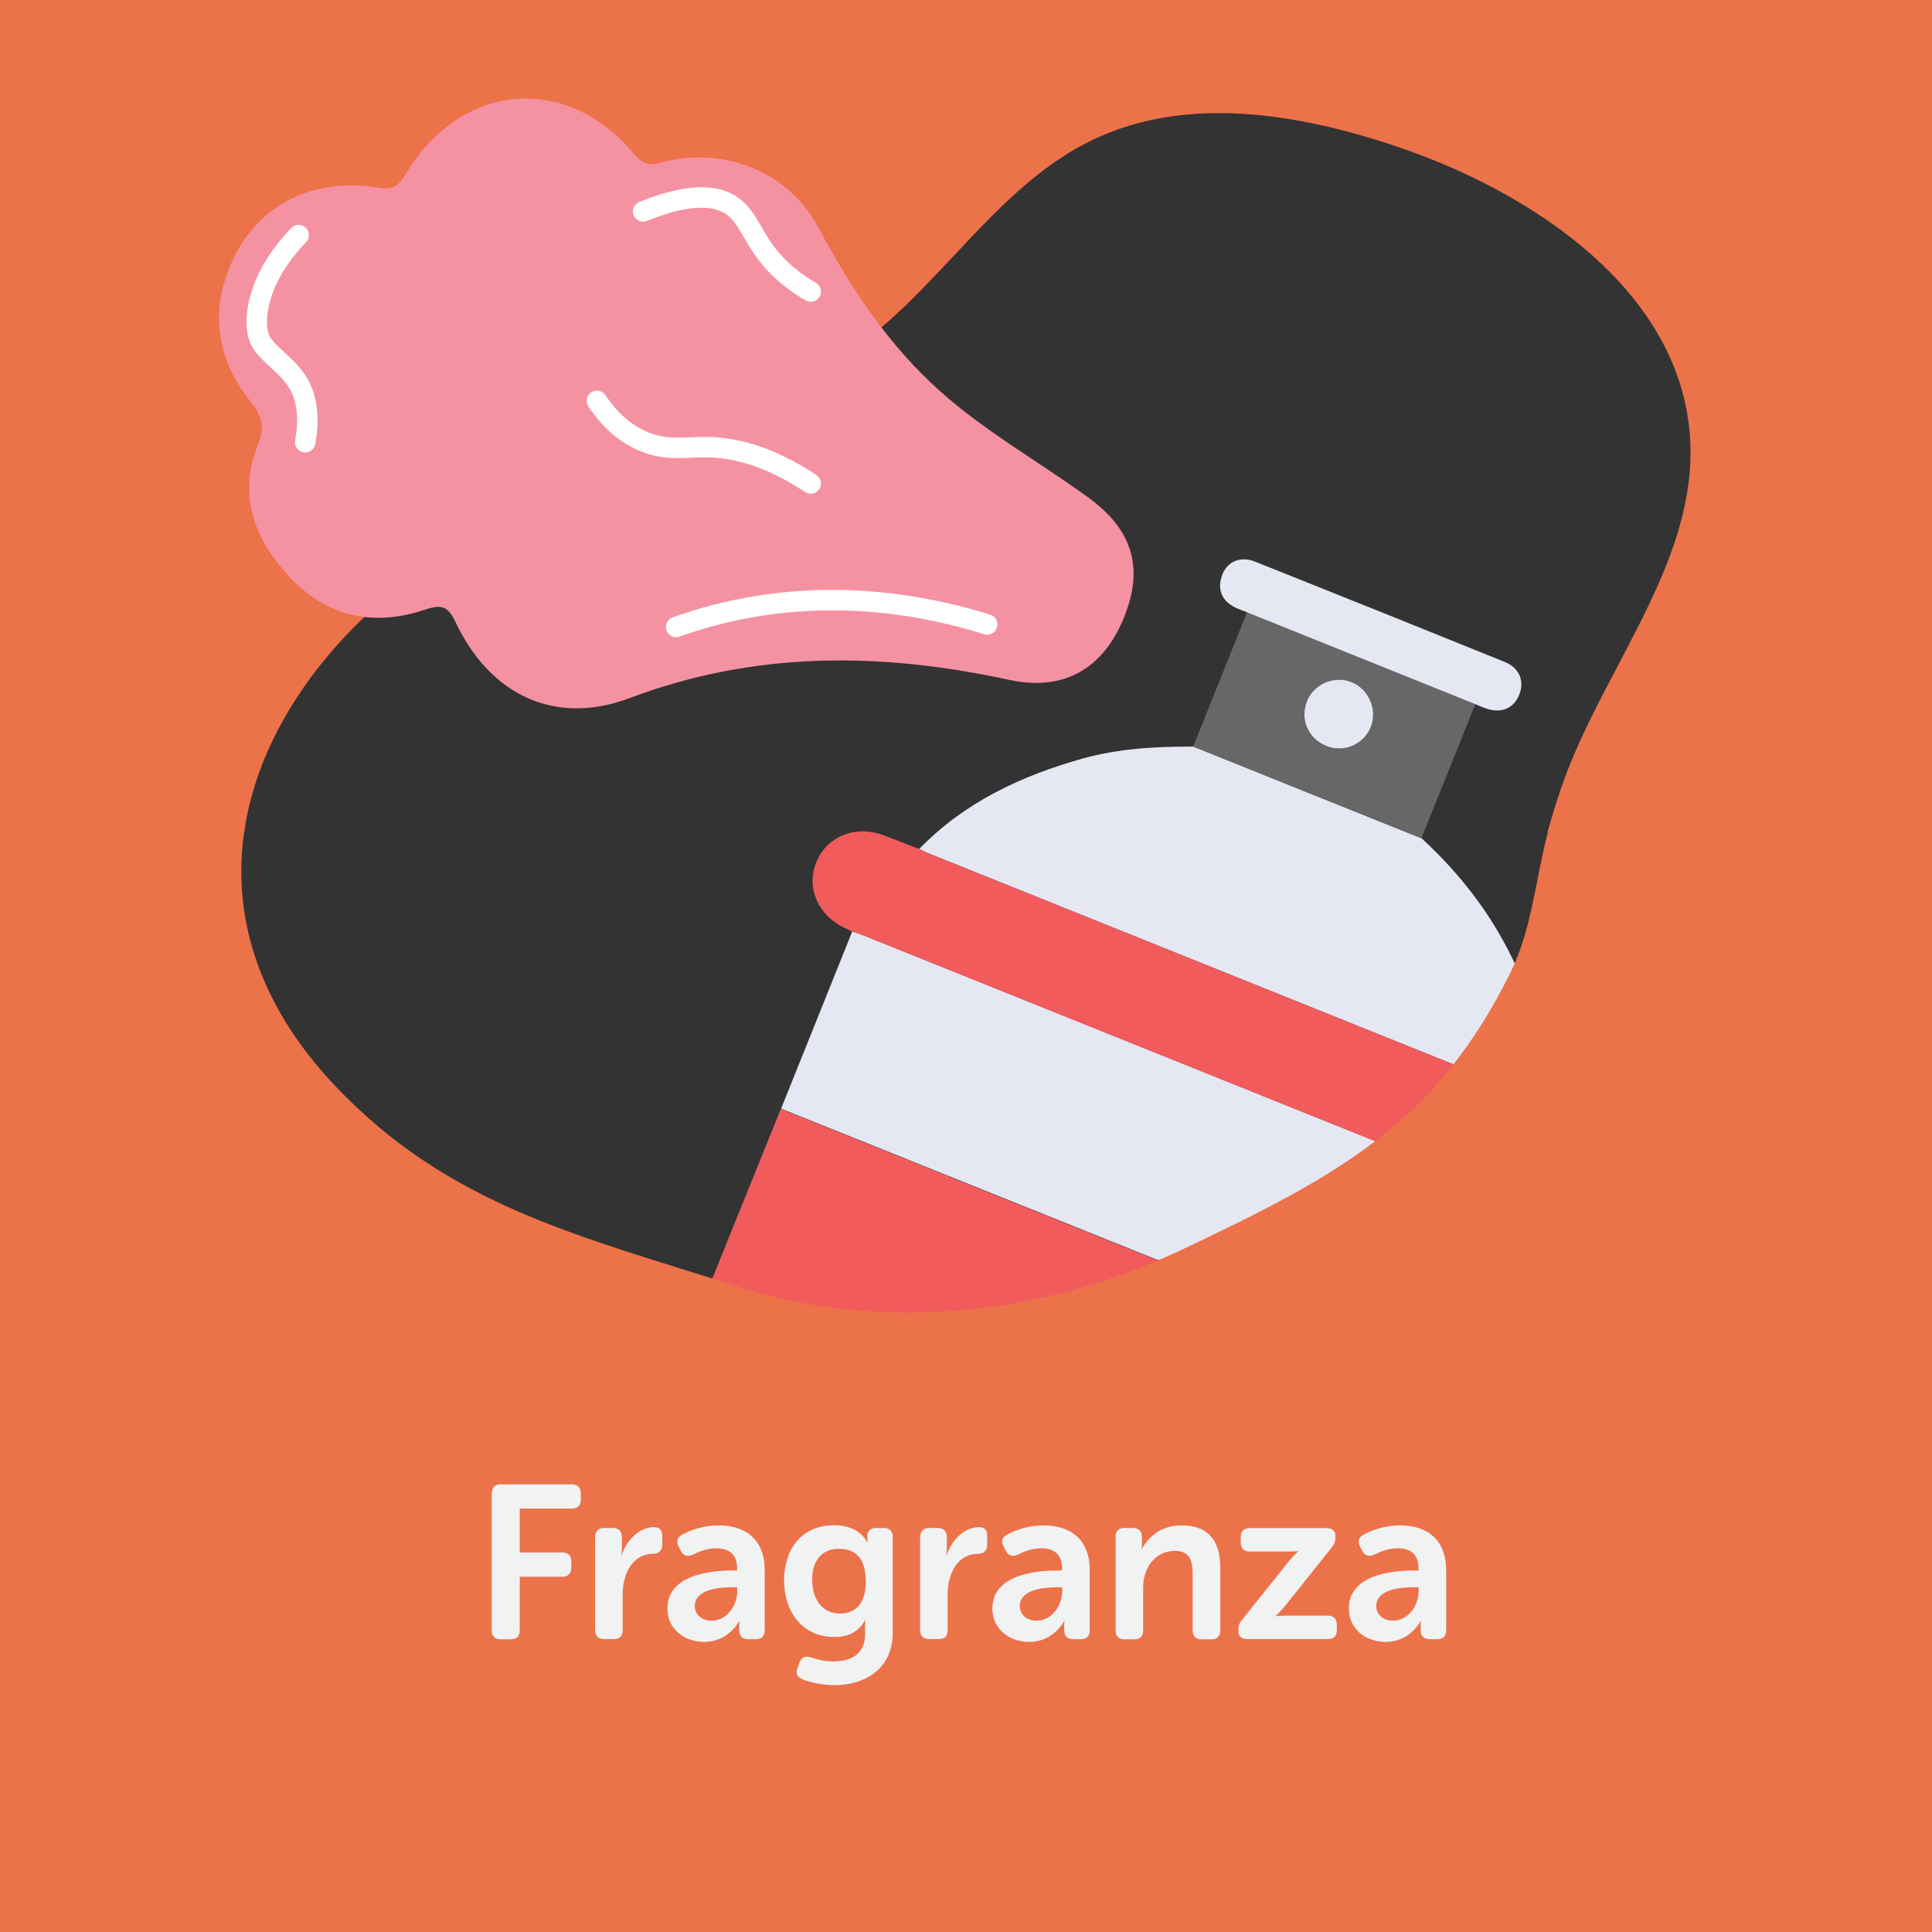 <?xml version="1.0" encoding="UTF-8"?>
<svg xmlns="http://www.w3.org/2000/svg" xmlns:xlink="http://www.w3.org/1999/xlink" viewBox="0 0 141.73 141.73">
  <rect x="0" y="0" width="141.73" height="141.73" fill="#333333" stroke="none"/>
  <defs>
    <style>
      .cls-1 {
        fill: #f1f2f2;
      }

      .cls-2 {
        fill: #676767;
      }

      .cls-3 {
        fill: #fff;
      }

      .cls-4, .cls-5 {
        fill: none;
      }

      .cls-6 {
        fill: #e5e7f3;
      }

      .cls-7 {
        fill: #f15b5c;
      }

      .cls-5 {
        stroke: #fff;
        stroke-linecap: round;
        stroke-linejoin: round;
        stroke-width: 1.5px;
      }

      .cls-8 {
        fill: #f592a1;
      }

      .cls-9 {
        fill: #ec724a;
        stroke: #ec724a;
        stroke-miterlimit: 10;
        stroke-width: .5px;
      }

      .cls-10 {
        fill: #ffd543;
      }

      .cls-11 {
        fill: #f7a3a4;
      }

      .cls-12 {
        clip-path: url(#clippath);
      }
    </style>
    <clipPath id="clippath">
      <rect class="cls-4" x="0" y="0" width="141.73" height="141.73"/>
    </clipPath>
  </defs>
  <g id="Bottom_BGS" data-name="Bottom BGS">
    <path class="cls-9" d="M36.17,38.23c.31-.16.62-.32.94-.48,7.64-3.79,16.08-6.25,23.18-10.8,1.41-.9,2.76-1.88,4.04-2.97.55-.47,1.08-.95,1.61-1.45.01,0,.02-.01.03-.02,1.32-1.26,2.58-2.61,3.84-3.94.61-.65,1.21-1.29,1.82-1.93,2.54-2.62,5.18-5.06,8.45-6.62,6.92-3.31,15.14-1.97,22.4.47,1.66.56,3.34,1.22,4.99,1.98,1.83.85,3.63,1.82,5.31,2.91,4.79,3.09,8.76,7.15,10.51,12.13.27.75.48,1.52.64,2.31.16.78.26,1.59.31,2.41.48,8.83-5.94,16.35-9.1,24.61-.49,1.29-.9,2.61-1.28,3.94,9.3-1.09,18.59-2.44,27.85-3.99V0H0v57.72c5.89,1.21,11.79,2.22,17.7,3.05,1.4-9.06,8.69-17.4,18.47-22.54Z"/>
  </g>
  <g id="Elements">
    <g>
      <g class="cls-12">
        <g>
          <path class="cls-7" d="M100.89,98.86c.21.09.42.2.62.29-1.16,2.88-2.31,5.77-3.48,8.65-.24.6-.49,1.28.25,1.59.75.32,1.05-.34,1.29-.94,1.14-2.89,2.29-5.77,3.44-8.66,1.57.61,3.14,1.22,4.7,1.83-4.89,12.17-9.79,24.34-14.68,36.52-16.81-6.75-33.62-13.51-50.43-20.26,2.54-6.34,5.06-12.69,7.61-19.03,2.35-5.84,4.72-11.67,7.07-17.5,14.53,5.84,29.06,11.68,43.6,17.52ZM84.93,113.65c2.13-5.39-.52-11.51-5.93-13.67-5.31-2.12-11.51.54-13.62,5.84-2.14,5.37.53,11.51,5.93,13.67,5.3,2.12,11.52-.55,13.61-5.84ZM96.19,114.64c.86.33,1.17-.42,1.45-1.06.27-.63.45-1.36-.31-1.67-.9-.36-1.13.46-1.38,1.09-.25.6-.61,1.31.24,1.64Z"/>
          <path class="cls-6" d="M93.04,138.13c-16.81-6.75-33.62-13.51-50.43-20.26-1.74,4.33-3.49,8.67-5.23,13,.24.11.48.24.73.34,16.32,6.56,32.63,13.12,48.95,19.68.25.1.51.18.76.26,1.74-4.34,3.48-8.67,5.22-13.01Z"/>
          <path class="cls-6" d="M103.02,99.78c1.57.61,3.14,1.22,4.7,1.83,1.75-4.33,3.49-8.67,5.24-13-.24-.11-.48-.24-.73-.34-16.32-6.56-32.63-13.12-48.95-19.68-.25-.1-.51-.18-.76-.26-1.74,4.33-3.48,8.67-5.22,13,14.53,5.84,29.06,11.68,43.6,17.52.21.09.42.2.62.29,0-.04,0-.08.04-.11.25-.6.49-1.2.74-1.8.2-.48.56-.58,1.02-.39.47.19.64.51.46,1-.23.6-.47,1.21-.71,1.81,0,.05-.01.09-.04.12Z"/>
          <path class="cls-6" d="M87.53,54.77c-2.75-.01-5.49.14-8.16.89-4.5,1.27-8.63,3.21-11.94,6.62.24.11.48.24.73.34,14.89,5.99,29.78,11.97,44.68,17.96.25.1.51.18.76.26,0-2.74-.63-5.37-1.55-7.92-1.62-4.46-4.28-8.23-7.77-11.43-5.58-2.24-11.16-4.48-16.74-6.73Z"/>
          <path class="cls-7" d="M113.6,80.84c-.25-.09-.51-.16-.76-.26-14.89-5.98-29.79-11.97-44.68-17.96-.25-.1-.49-.22-.73-.34-.86-.33-1.71-.66-2.57-.99-2.07-.8-4.21.05-4.98,1.97-.76,1.88.14,3.92,2.12,4.83.17.08.34.17.52.25.25.09.51.16.76.26,16.32,6.56,32.64,13.12,48.95,19.68.25.1.49.22.73.34,1.33.55,2.67.7,3.94-.13,1.18-.77,1.77-1.87,1.68-3.29-.09-1.47-.82-2.52-2.14-3.15-.93-.44-1.9-.8-2.85-1.2Z"/>
          <path class="cls-7" d="M87.82,151.14c-.25-.09-.51-.16-.76-.26-16.32-6.56-32.64-13.12-48.95-19.68-.25-.1-.49-.22-.73-.34-1.56-.66-3.05-.72-4.41.47-1.93,1.69-1.54,4.81.74,6.02.27.14.56.25.85.36,16.85,6.77,33.69,13.54,50.54,20.32.72.29,1.44.52,2.23.44,1.66-.17,3.01-1.35,3.29-2.91.32-1.76-.48-3.33-2.06-4.08-.24-.12-.49-.23-.73-.34Z"/>
          <path class="cls-8" d="M82.5,45.18c1.4-3.54.59-6.32-2.67-8.69-3.87-2.81-8.08-5.11-11.59-8.46-3.48-3.31-6.03-7.28-8.24-11.4-2.29-4.25-7.2-5.86-11.4-4.73-1,.27-1.42.18-2.13-.65-5.02-5.94-12.7-5.2-16.75,1.58-.55.92-.97,1.1-2.04.93-4.52-.72-8.54,1.08-10.52,5.13-1.76,3.61-1.41,7.34,1.22,10.57.81.99,1.07,1.84.57,3.08-1.52,3.78-.32,7,2.32,9.81,2.73,2.9,6.09,3.62,9.79,2.41,1.22-.4,1.75-.42,2.36.88,2.53,5.36,7.31,7.63,12.77,5.57,9.19-3.46,18.42-3.38,27.82-1.34,4.04.88,6.96-.81,8.5-4.7Z"/>
          <path class="cls-2" d="M91.48,44.92c5.58,2.25,11.17,4.49,16.75,6.74-1.32,3.28-2.64,6.56-3.96,9.84-5.58-2.24-11.16-4.48-16.74-6.73,1.32-3.28,2.63-6.57,3.95-9.85ZM97.37,54.75c1.29.47,2.71-.17,3.2-1.45.48-1.26-.16-2.74-1.4-3.25-1.29-.53-2.81.13-3.32,1.44-.51,1.33.15,2.76,1.51,3.26Z"/>
          <path class="cls-6" d="M91.48,44.92c5.58,2.25,11.17,4.49,16.75,6.74.25.1.49.21.74.3,1.13.4,2.05.04,2.47-.97.42-1.01.03-1.99-1.05-2.43-6.1-2.47-12.2-4.92-18.32-7.36-1.06-.42-2-.02-2.38.9-.45,1.11-.08,2.02,1.04,2.52.24.11.5.2.75.29Z"/>
          <path class="cls-10" d="M71.31,119.49c5.3,2.12,11.52-.55,13.61-5.84,2.13-5.39-.52-11.51-5.93-13.67-5.31-2.12-11.51.54-13.62,5.84-2.14,5.37.53,11.51,5.93,13.67Z"/>
          <path class="cls-11" d="M101.52,99.15c-1.16,2.88-2.31,5.77-3.48,8.65-.24.6-.49,1.28.25,1.59.75.32,1.05-.34,1.29-.94,1.14-2.89,2.29-5.77,3.44-8.66.03-.03.05-.07.04-.12-.54-.13-1.04-.32-1.51-.62-.03.03-.05.06-.04.11Z"/>
          <path class="cls-11" d="M95.95,113c-.25.6-.61,1.31.24,1.64.86.33,1.17-.42,1.45-1.06.27-.63.45-1.36-.31-1.67-.9-.36-1.13.46-1.38,1.09Z"/>
          <path class="cls-3" d="M101.55,99.05c.47.3.97.49,1.51.62.24-.6.47-1.21.71-1.81.19-.48.02-.81-.46-1-.47-.19-.82-.09-1.02.39-.25.6-.49,1.2-.74,1.8Z"/>
          <path class="cls-6" d="M95.86,51.49c-.51,1.33.15,2.76,1.51,3.26,1.29.47,2.71-.17,3.2-1.45.48-1.26-.16-2.74-1.4-3.25-1.29-.53-2.81.13-3.32,1.44Z"/>
        </g>
      </g>
      <path class="cls-5" d="M47.18,15.51c3.7-1.5,5.57-1.11,6.59-.36,1.4,1.03,1.5,2.92,3.92,4.99.69.59,1.33.99,1.78,1.25"/>
      <path class="cls-5" d="M21.91,17.25c-3.05,3.16-3.3,6.1-2.96,7.35.32,1.17,1.72,1.81,2.73,3.21,1.02,1.41.96,3.23.71,4.63"/>
      <path class="cls-5" d="M72.42,45.81c-4.29-1.34-10.86-2.63-18.36-1.07-1.61.33-3.09.77-4.46,1.25"/>
      <path class="cls-5" d="M59.47,35.47c-3.31-2.21-5.97-2.68-7.84-2.67-1.37,0-2.65.27-4.28-.36-1.74-.68-2.87-2-3.56-3.03"/>
    </g>
  </g>
  <g id="Top_BGS" data-name="Top BGS">
    <path class="cls-9" d="M113.89,60.77c-.99,3.52-1.21,7.32-2.82,10.6-5.52,11.29-13.01,15.19-24.15,20.48-1.43.68-2.9,1.29-4.4,1.84-1.8.65-3.64,1.2-5.5,1.63-1.31.31-2.64.56-3.97.75-1.72.25-3.45.4-5.18.45-1.3.04-2.59.02-3.89-.06-1.77-.1-3.53-.32-5.27-.65-1.39-.27-2.76-.61-4.12-1.02-.19-.06-.39-.12-.59-.18-11.57-3.72-21.15-5.91-29.53-14.71-5.88-6.18-7.75-12.83-6.77-19.14-5.91-.83-11.81-1.85-17.7-3.05v84.02h141.73V56.78c-9.26,1.55-18.55,2.9-27.85,3.99Z"/>
  </g>
  <g id="Texts">
    <g>
      <rect class="cls-4" x="0" y="87.41" width="141.73" height="54.32"/>
      <path class="cls-1" d="M36.08,109.56c0-.43.22-.67.66-.67h5.2c.43,0,.67.24.67.67v.45c0,.43-.24.66-.67.66h-3.81v3.22h3.11c.43,0,.67.22.67.66v.45c0,.43-.24.67-.67.67h-3.11v3.92c0,.45-.22.67-.66.67h-.74c-.43,0-.66-.22-.66-.67v-10.02Z"/>
      <path class="cls-1" d="M43.67,112.76c0-.43.22-.67.66-.67h.62c.43,0,.67.24.67.67v.77c0,.3-.05.56-.05.56h.03c.32-.98,1.22-2.06,2.37-2.06.45,0,.61.22.61.67v.62c0,.43-.26.67-.69.67-1.49,0-2.21,1.47-2.21,2.96v2.62c0,.45-.22.67-.66.67h-.7c-.43,0-.66-.22-.66-.67v-6.82Z"/>
      <path class="cls-1" d="M53.73,115.21h.34v-.19c0-1.07-.69-1.44-1.52-1.44-.69,0-1.31.26-1.7.46-.4.18-.7.11-.9-.27l-.16-.3c-.19-.37-.13-.69.26-.9.53-.27,1.46-.67,2.67-.67,2.11,0,3.38,1.18,3.38,3.25v4.43c0,.45-.22.67-.67.67h-.54c-.43,0-.66-.22-.66-.67v-.32c0-.22.03-.35.03-.35h-.03s-.77,1.54-2.56,1.54c-1.49,0-2.71-.96-2.71-2.45,0-2.39,2.95-2.79,4.77-2.79ZM52.21,118.89c1.14,0,1.87-1.15,1.87-2.15v-.3h-.34c-1.02,0-2.77.16-2.77,1.38,0,.54.42,1.07,1.23,1.07Z"/>
      <path class="cls-1" d="M59.51,121.58c.38.14.9.3,1.65.3,1.25,0,2.3-.53,2.3-1.98v-.61c0-.19.03-.42.03-.42h-.03c-.45.77-1.15,1.22-2.24,1.22-2.39,0-3.7-1.89-3.7-4.15s1.25-4.05,3.68-4.05c1.91,0,2.42,1.25,2.42,1.25h.03s-.02-.08-.02-.21v-.3c0-.3.22-.54.66-.54h.54c.43,0,.66.24.66.67v7c0,2.8-2.21,3.86-4.23,3.86-.91,0-1.83-.19-2.39-.43-.42-.18-.53-.45-.35-.86l.13-.37c.18-.4.42-.51.85-.37ZM63.51,115.99c0-1.87-.93-2.37-1.98-2.37-1.26,0-1.95.9-1.95,2.24,0,1.47.74,2.51,2.05,2.51.96,0,1.89-.56,1.89-2.39Z"/>
      <path class="cls-1" d="M67.51,112.76c0-.43.22-.67.66-.67h.62c.43,0,.67.24.67.67v.77c0,.3-.05.56-.05.56h.03c.32-.98,1.22-2.06,2.37-2.06.45,0,.61.22.61.67v.62c0,.43-.26.67-.69.67-1.49,0-2.21,1.47-2.21,2.96v2.62c0,.45-.22.67-.66.67h-.7c-.43,0-.66-.22-.66-.67v-6.82Z"/>
      <path class="cls-1" d="M77.57,115.21h.34v-.19c0-1.07-.69-1.44-1.52-1.44-.69,0-1.31.26-1.7.46-.4.18-.7.11-.9-.27l-.16-.3c-.19-.37-.13-.69.26-.9.53-.27,1.46-.67,2.67-.67,2.11,0,3.38,1.18,3.38,3.25v4.43c0,.45-.22.67-.67.67h-.54c-.43,0-.66-.22-.66-.67v-.32c0-.22.03-.35.03-.35h-.03s-.77,1.54-2.56,1.54c-1.49,0-2.71-.96-2.71-2.45,0-2.39,2.95-2.79,4.77-2.79ZM76.05,118.89c1.14,0,1.87-1.15,1.87-2.15v-.3h-.34c-1.02,0-2.77.16-2.77,1.38,0,.54.42,1.07,1.23,1.07Z"/>
      <path class="cls-1" d="M81.83,112.76c0-.43.22-.67.66-.67h.62c.43,0,.66.24.66.67v.5c0,.18-.03.37-.03.37h.03c.35-.69,1.25-1.73,2.9-1.73,1.81,0,2.85.94,2.85,3.11v4.58c0,.45-.22.67-.67.67h-.69c-.43,0-.67-.22-.67-.67v-4.16c0-.99-.26-1.66-1.28-1.66-1.44,0-2.35,1.2-2.35,2.67v3.15c0,.45-.22.67-.66.67h-.7c-.43,0-.66-.22-.66-.67v-6.82Z"/>
      <path class="cls-1" d="M90.85,119.55c0-.34.08-.5.29-.75l3.38-4.23c.38-.46.69-.75.69-.75v-.03s-.22.03-.75.03h-2.77c-.45,0-.67-.24-.67-.67v-.38c0-.43.22-.67.67-.67h5.6c.43,0,.67.19.67.54v.16c0,.34-.08.5-.29.75l-3.38,4.24c-.37.46-.7.75-.7.75v.03s.24-.05.77-.05h3.04c.45,0,.67.24.67.67v.38c0,.45-.22.67-.67.67h-5.88c-.43,0-.67-.19-.67-.54v-.16Z"/>
      <path class="cls-1" d="M103.72,115.21h.34v-.19c0-1.07-.69-1.44-1.52-1.44-.69,0-1.31.26-1.7.46-.4.18-.7.11-.9-.27l-.16-.3c-.19-.37-.13-.69.26-.9.53-.27,1.46-.67,2.67-.67,2.11,0,3.38,1.18,3.38,3.25v4.43c0,.45-.22.67-.67.67h-.54c-.43,0-.66-.22-.66-.67v-.32c0-.22.03-.35.03-.35h-.03s-.77,1.54-2.56,1.54c-1.49,0-2.71-.96-2.71-2.45,0-2.39,2.95-2.79,4.77-2.79ZM102.2,118.89c1.14,0,1.87-1.15,1.87-2.15v-.3h-.34c-1.02,0-2.77.16-2.77,1.38,0,.54.42,1.07,1.23,1.07Z"/>
    </g>
  </g>
</svg>